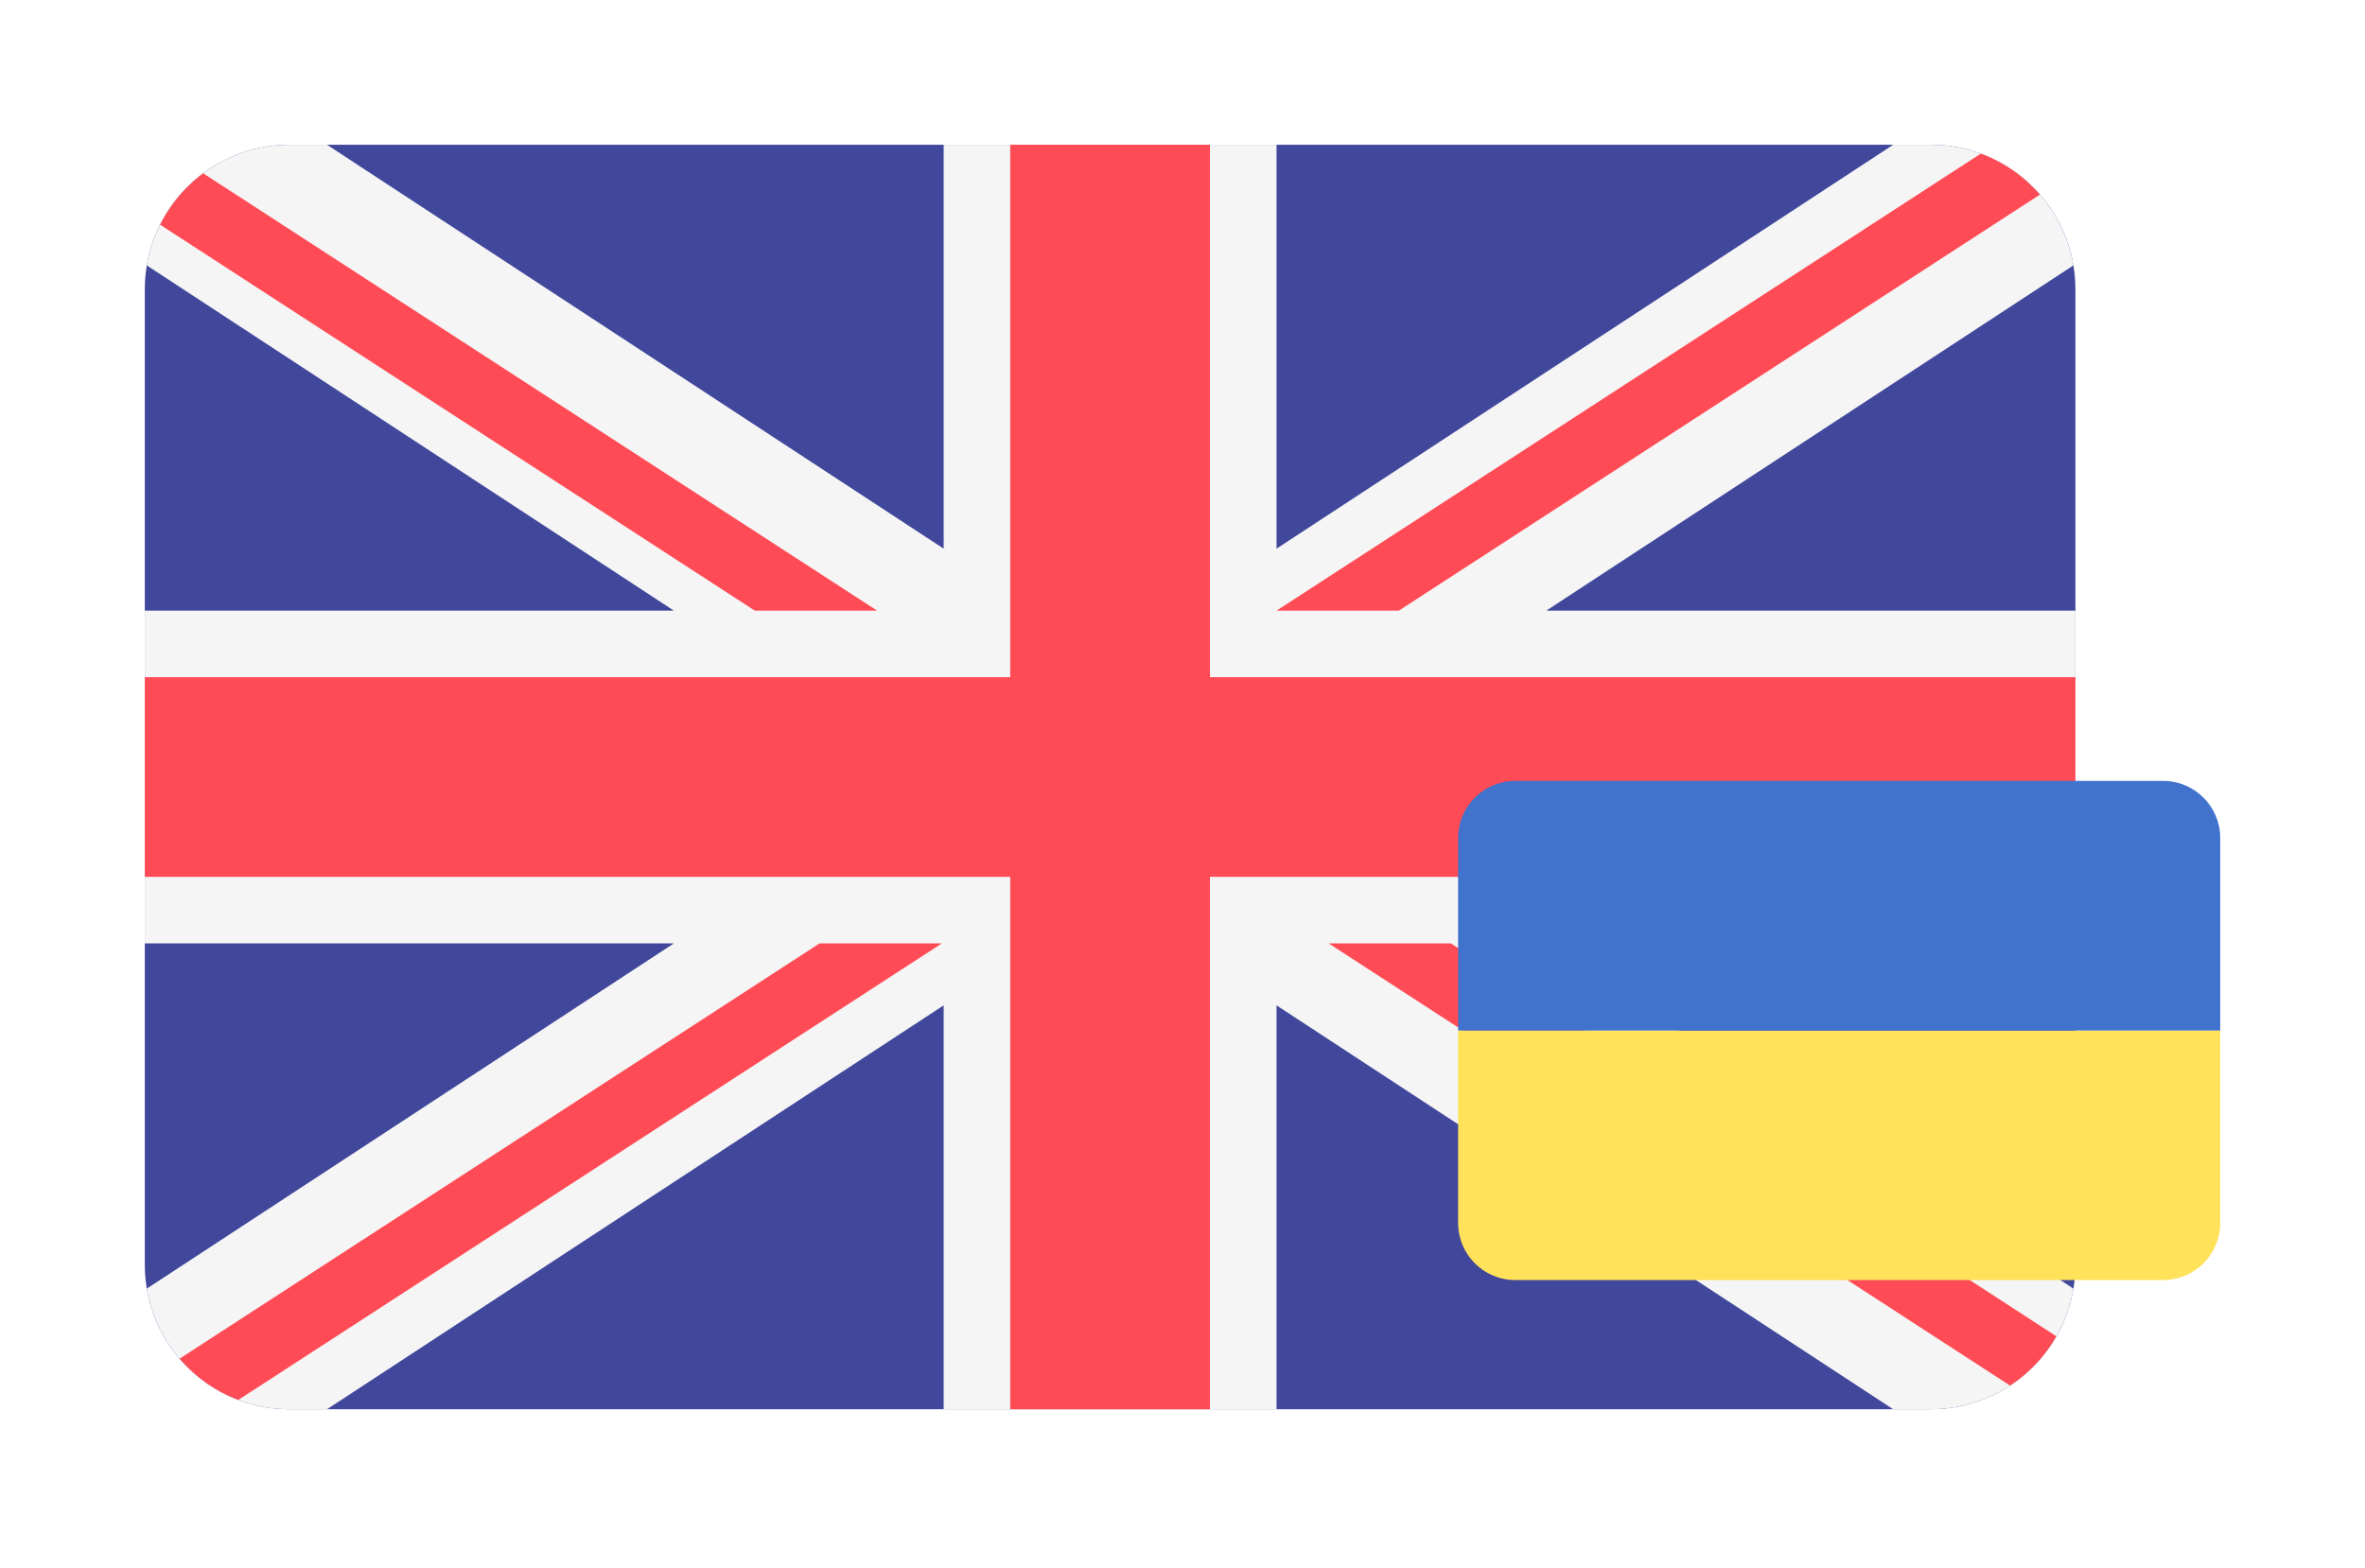 <svg width="98" height="65" viewBox="0 0 98 65" fill="none" xmlns="http://www.w3.org/2000/svg">
<g filter="url(#filter0_d_119_2051)">
<path fill-rule="evenodd" clip-rule="evenodd" d="M80.009 2H11.991C8.682 2 6 4.683 6 7.992V48.423C6 51.732 8.682 54.414 11.991 54.414H80.009C83.317 54.414 86 51.732 86 48.423V7.992C86 4.683 83.318 2 80.009 2Z" fill="#41479B"/>
<path fill-rule="evenodd" clip-rule="evenodd" d="M85.917 7.001C85.445 4.164 82.98 2 80.009 2H78.45L52.897 18.742V2H39.103V18.742L13.55 2H11.991C9.02 2 6.555 4.164 6.083 7.001L27.923 21.311H6V35.104H27.923L6.083 49.413C6.555 52.25 9.02 54.414 11.991 54.414H13.55L39.103 37.672V54.414H52.897V37.672L78.45 54.414H80.009C82.98 54.414 85.445 52.25 85.917 49.413L64.077 35.103H86V21.31H64.077L85.917 7.001Z" fill="#F5F5F5"/>
<path fill-rule="evenodd" clip-rule="evenodd" d="M50.138 2H41.862V24.069H6V32.345H41.862V54.414H50.138V32.345H86V24.069H50.138V2Z" fill="#FF4B55"/>
<path fill-rule="evenodd" clip-rule="evenodd" d="M9.874 54.028L39.028 35.104H33.961L7.441 52.318C8.09 53.075 8.924 53.669 9.874 54.028ZM60.123 35.104H55.056L83.293 53.433C84.083 52.914 84.743 52.213 85.213 51.39L60.123 35.104ZM6.633 5.313L31.278 21.311H36.345L8.418 3.183C7.668 3.741 7.055 4.47 6.633 5.313ZM57.964 21.311L84.531 4.065C83.875 3.31 83.035 2.72 82.079 2.368L52.897 21.311H57.964Z" fill="#FF4B55"/>
</g>
<g filter="url(#filter1_d_119_2051)">
<path fill-rule="evenodd" clip-rule="evenodd" d="M60.421 46.693C60.421 47.999 61.48 49.058 62.786 49.058H89.635C90.941 49.058 92 47.999 92 46.693V38.713H60.421V46.693Z" fill="#FFE15A"/>
<path fill-rule="evenodd" clip-rule="evenodd" d="M89.635 28.369H62.786C61.48 28.369 60.421 29.427 60.421 30.734V38.714H92V30.734C92 29.427 90.941 28.369 89.635 28.369Z" fill="#4173CD"/>
</g>
<defs>
<filter id="filter0_d_119_2051" x="0" y="0" width="92" height="64.415" filterUnits="userSpaceOnUse" color-interpolation-filters="sRGB">
<feFlood flood-opacity="0" result="BackgroundImageFix"/>
<feColorMatrix in="SourceAlpha" type="matrix" values="0 0 0 0 0 0 0 0 0 0 0 0 0 0 0 0 0 0 127 0" result="hardAlpha"/>
<feOffset dy="4"/>
<feGaussianBlur stdDeviation="3"/>
<feComposite in2="hardAlpha" operator="out"/>
<feColorMatrix type="matrix" values="0 0 0 0 0 0 0 0 0 0 0 0 0 0 0 0 0 0 0.4 0"/>
<feBlend mode="normal" in2="BackgroundImageFix" result="effect1_dropShadow_119_2051"/>
<feBlend mode="normal" in="SourceGraphic" in2="effect1_dropShadow_119_2051" result="shape"/>
</filter>
<filter id="filter1_d_119_2051" x="54.421" y="26.369" width="43.579" height="32.69" filterUnits="userSpaceOnUse" color-interpolation-filters="sRGB">
<feFlood flood-opacity="0" result="BackgroundImageFix"/>
<feColorMatrix in="SourceAlpha" type="matrix" values="0 0 0 0 0 0 0 0 0 0 0 0 0 0 0 0 0 0 127 0" result="hardAlpha"/>
<feOffset dy="4"/>
<feGaussianBlur stdDeviation="3"/>
<feComposite in2="hardAlpha" operator="out"/>
<feColorMatrix type="matrix" values="0 0 0 0 0 0 0 0 0 0 0 0 0 0 0 0 0 0 0.4 0"/>
<feBlend mode="normal" in2="BackgroundImageFix" result="effect1_dropShadow_119_2051"/>
<feBlend mode="normal" in="SourceGraphic" in2="effect1_dropShadow_119_2051" result="shape"/>
</filter>
</defs>
</svg>
